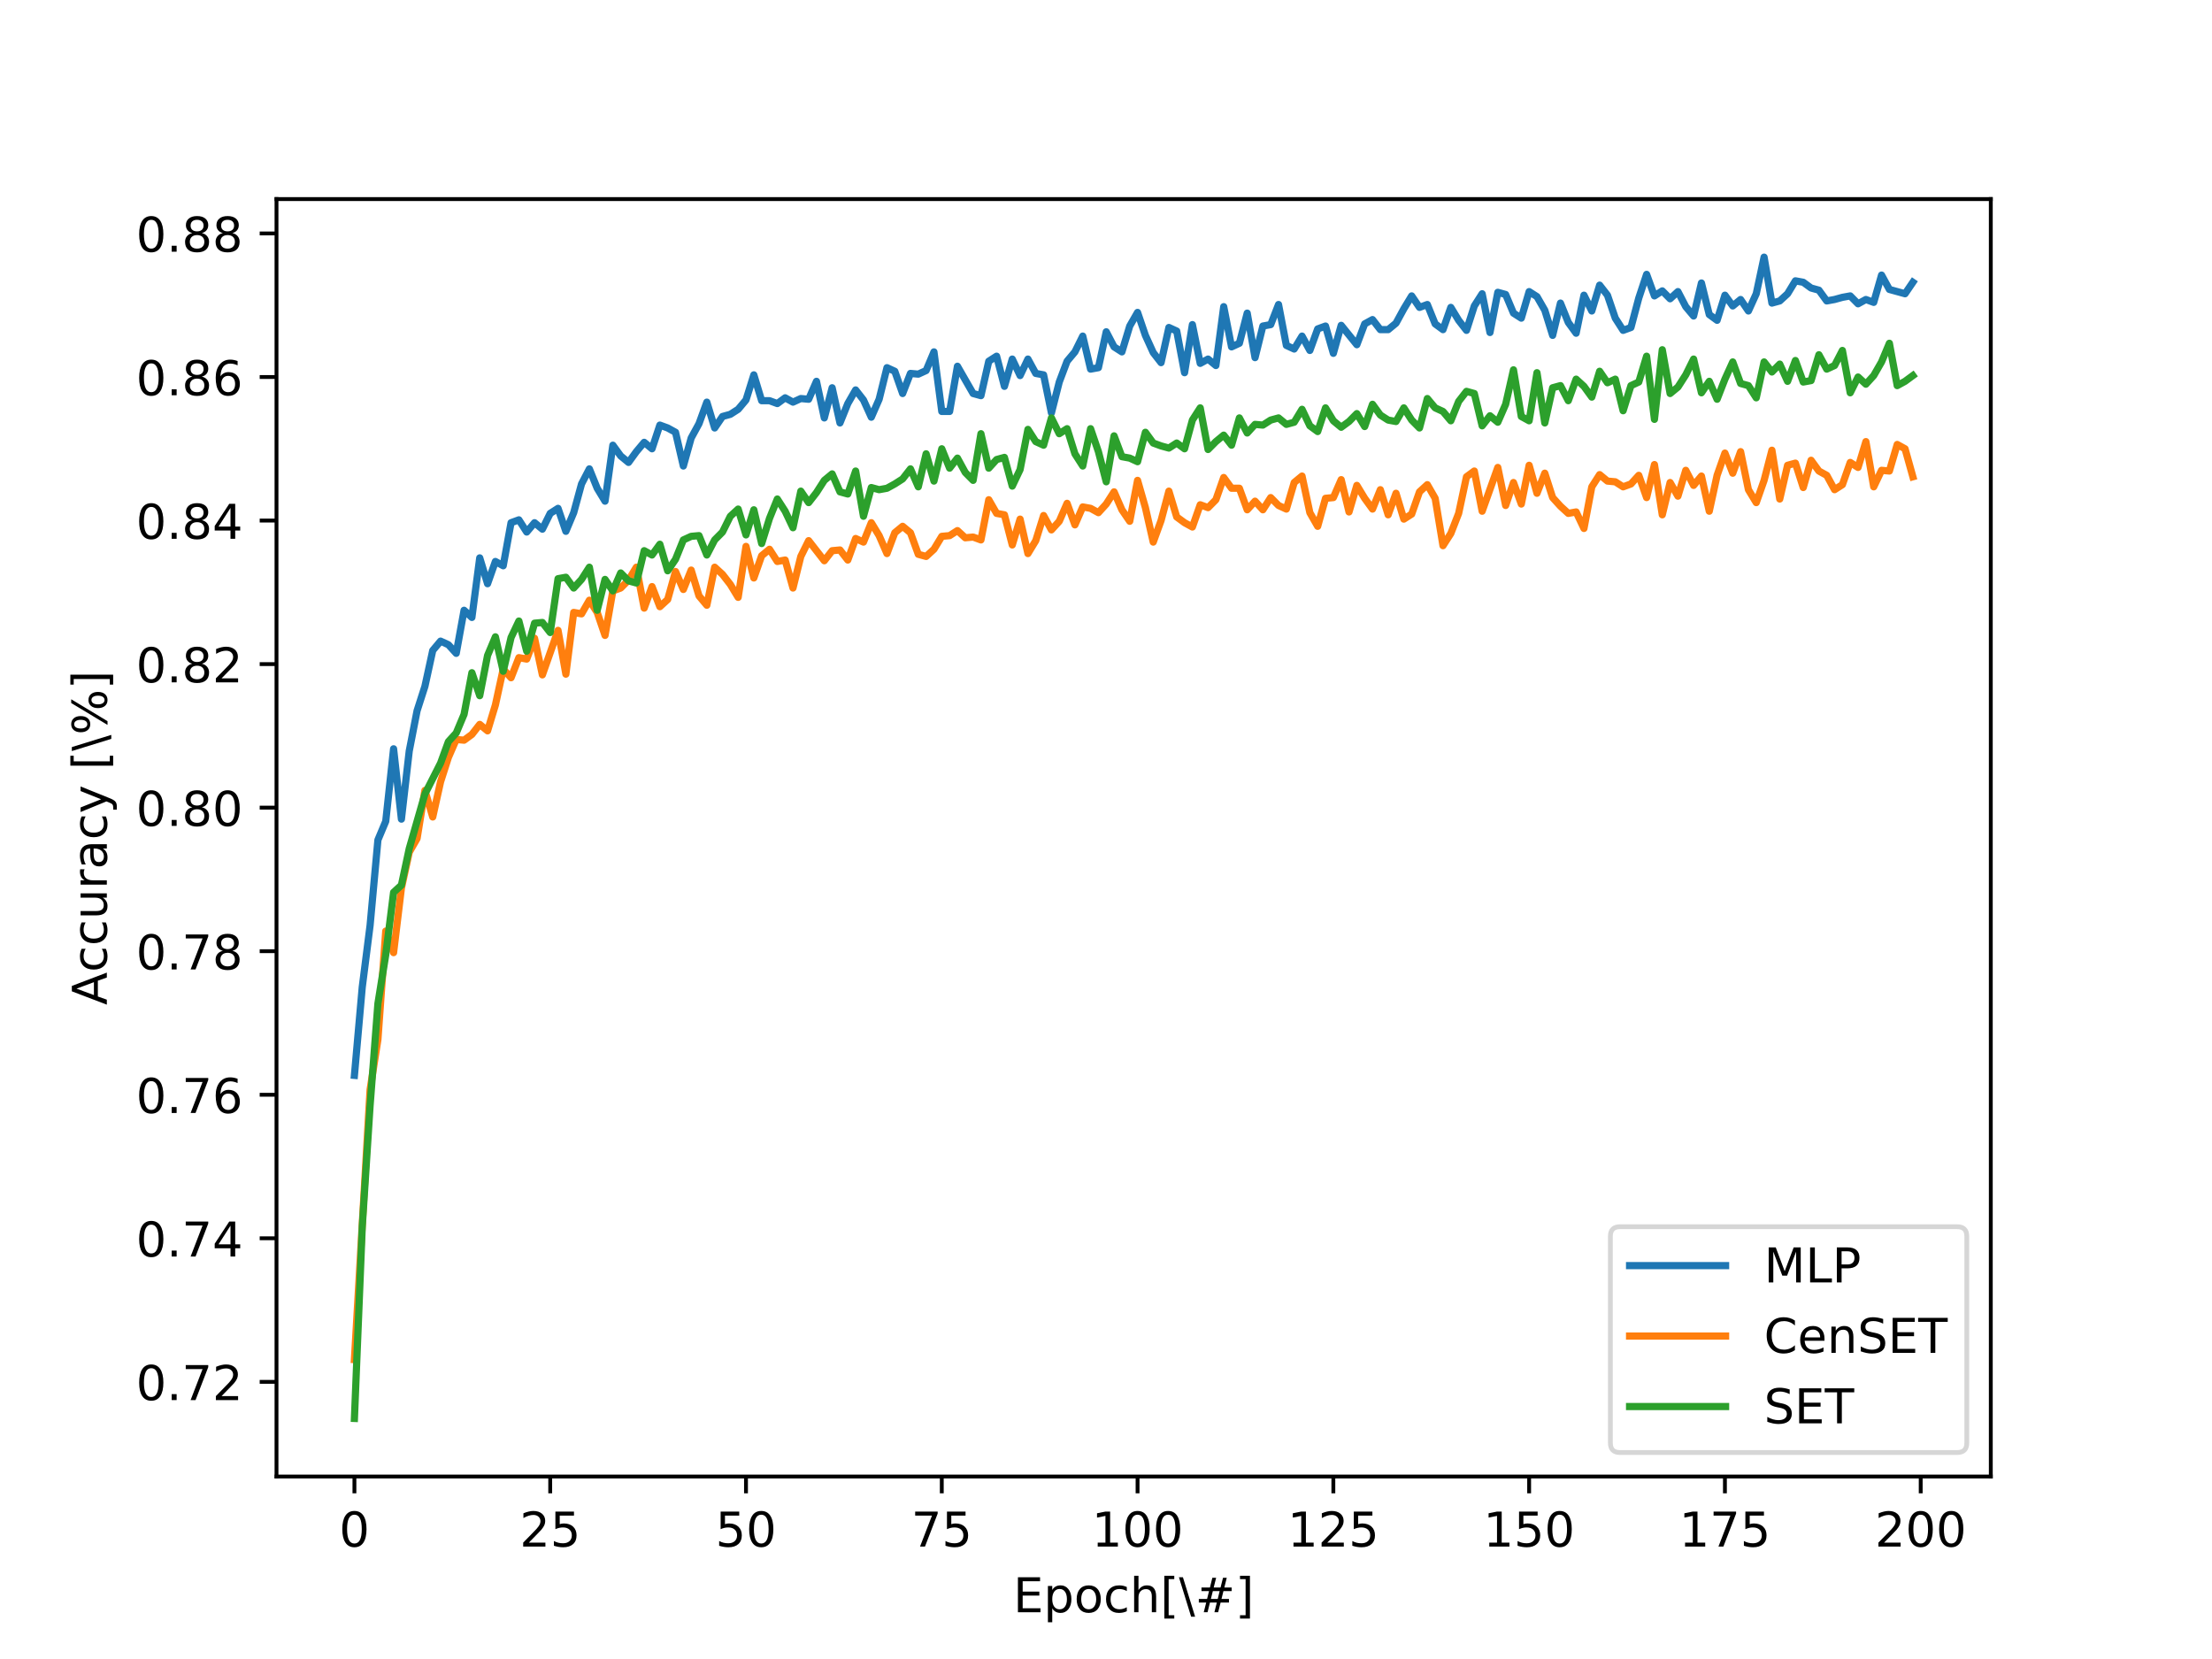 <?xml version="1.0" encoding="utf-8" standalone="no"?>
<!DOCTYPE svg PUBLIC "-//W3C//DTD SVG 1.1//EN"
  "http://www.w3.org/Graphics/SVG/1.1/DTD/svg11.dtd">
<!-- Created with matplotlib (https://matplotlib.org/) -->
<svg height="345.6pt" version="1.1" viewBox="0 0 460.8 345.6" width="460.8pt" xmlns="http://www.w3.org/2000/svg" xmlns:xlink="http://www.w3.org/1999/xlink">
 <defs>
  <style type="text/css">
*{stroke-linecap:butt;stroke-linejoin:round;}
  </style>
 </defs>
 <g id="figure_1">
  <g id="patch_1">
   <path d="M 0 345.6 
L 460.8 345.6 
L 460.8 0 
L 0 0 
z
" style="fill:#ffffff;"/>
  </g>
  <g id="axes_1">
   <g id="patch_2">
    <path d="M 57.6 307.584 
L 414.72 307.584 
L 414.72 41.472 
L 57.6 41.472 
z
" style="fill:#ffffff;"/>
   </g>
   <g id="matplotlib.axis_1">
    <g id="xtick_1">
     <g id="line2d_1">
      <defs>
       <path d="M 0 0 
L 0 3.5 
" id="m321ff3a1be" style="stroke:#000000;stroke-width:0.8;"/>
      </defs>
      <g>
       <use style="stroke:#000000;stroke-width:0.8;" x="73.833" xlink:href="#m321ff3a1be" y="307.584"/>
      </g>
     </g>
     <g id="text_1">
      <!-- 0 -->
      <defs>
       <path d="M 31.781 66.406 
Q 24.172 66.406 20.328 58.906 
Q 16.5 51.422 16.5 36.375 
Q 16.5 21.391 20.328 13.891 
Q 24.172 6.391 31.781 6.391 
Q 39.453 6.391 43.281 13.891 
Q 47.125 21.391 47.125 36.375 
Q 47.125 51.422 43.281 58.906 
Q 39.453 66.406 31.781 66.406 
z
M 31.781 74.219 
Q 44.047 74.219 50.516 64.516 
Q 56.984 54.828 56.984 36.375 
Q 56.984 17.969 50.516 8.266 
Q 44.047 -1.422 31.781 -1.422 
Q 19.531 -1.422 13.062 8.266 
Q 6.594 17.969 6.594 36.375 
Q 6.594 54.828 13.062 64.516 
Q 19.531 74.219 31.781 74.219 
z
" id="DejaVuSans-48"/>
      </defs>
      <g transform="translate(70.651 322.182)scale(0.1 -0.1)">
       <use xlink:href="#DejaVuSans-48"/>
      </g>
     </g>
    </g>
    <g id="xtick_2">
     <g id="line2d_2">
      <g>
       <use style="stroke:#000000;stroke-width:0.8;" x="114.618" xlink:href="#m321ff3a1be" y="307.584"/>
      </g>
     </g>
     <g id="text_2">
      <!-- 25 -->
      <defs>
       <path d="M 19.188 8.297 
L 53.609 8.297 
L 53.609 0 
L 7.328 0 
L 7.328 8.297 
Q 12.938 14.109 22.625 23.891 
Q 32.328 33.688 34.812 36.531 
Q 39.547 41.844 41.422 45.531 
Q 43.312 49.219 43.312 52.781 
Q 43.312 58.594 39.234 62.25 
Q 35.156 65.922 28.609 65.922 
Q 23.969 65.922 18.812 64.312 
Q 13.672 62.703 7.812 59.422 
L 7.812 69.391 
Q 13.766 71.781 18.938 73 
Q 24.125 74.219 28.422 74.219 
Q 39.75 74.219 46.484 68.547 
Q 53.219 62.891 53.219 53.422 
Q 53.219 48.922 51.531 44.891 
Q 49.859 40.875 45.406 35.406 
Q 44.188 33.984 37.641 27.219 
Q 31.109 20.453 19.188 8.297 
z
" id="DejaVuSans-50"/>
       <path d="M 10.797 72.906 
L 49.516 72.906 
L 49.516 64.594 
L 19.828 64.594 
L 19.828 46.734 
Q 21.969 47.469 24.109 47.828 
Q 26.266 48.188 28.422 48.188 
Q 40.625 48.188 47.75 41.5 
Q 54.891 34.812 54.891 23.391 
Q 54.891 11.625 47.562 5.094 
Q 40.234 -1.422 26.906 -1.422 
Q 22.312 -1.422 17.547 -0.641 
Q 12.797 0.141 7.719 1.703 
L 7.719 11.625 
Q 12.109 9.234 16.797 8.062 
Q 21.484 6.891 26.703 6.891 
Q 35.156 6.891 40.078 11.328 
Q 45.016 15.766 45.016 23.391 
Q 45.016 31 40.078 35.438 
Q 35.156 39.891 26.703 39.891 
Q 22.75 39.891 18.812 39.016 
Q 14.891 38.141 10.797 36.281 
z
" id="DejaVuSans-53"/>
      </defs>
      <g transform="translate(108.256 322.182)scale(0.1 -0.1)">
       <use xlink:href="#DejaVuSans-50"/>
       <use x="63.623" xlink:href="#DejaVuSans-53"/>
      </g>
     </g>
    </g>
    <g id="xtick_3">
     <g id="line2d_3">
      <g>
       <use style="stroke:#000000;stroke-width:0.8;" x="155.404" xlink:href="#m321ff3a1be" y="307.584"/>
      </g>
     </g>
     <g id="text_3">
      <!-- 50 -->
      <g transform="translate(149.042 322.182)scale(0.1 -0.1)">
       <use xlink:href="#DejaVuSans-53"/>
       <use x="63.623" xlink:href="#DejaVuSans-48"/>
      </g>
     </g>
    </g>
    <g id="xtick_4">
     <g id="line2d_4">
      <g>
       <use style="stroke:#000000;stroke-width:0.8;" x="196.19" xlink:href="#m321ff3a1be" y="307.584"/>
      </g>
     </g>
     <g id="text_4">
      <!-- 75 -->
      <defs>
       <path d="M 8.203 72.906 
L 55.078 72.906 
L 55.078 68.703 
L 28.609 0 
L 18.312 0 
L 43.219 64.594 
L 8.203 64.594 
z
" id="DejaVuSans-55"/>
      </defs>
      <g transform="translate(189.827 322.182)scale(0.1 -0.1)">
       <use xlink:href="#DejaVuSans-55"/>
       <use x="63.623" xlink:href="#DejaVuSans-53"/>
      </g>
     </g>
    </g>
    <g id="xtick_5">
     <g id="line2d_5">
      <g>
       <use style="stroke:#000000;stroke-width:0.8;" x="236.976" xlink:href="#m321ff3a1be" y="307.584"/>
      </g>
     </g>
     <g id="text_5">
      <!-- 100 -->
      <defs>
       <path d="M 12.406 8.297 
L 28.516 8.297 
L 28.516 63.922 
L 10.984 60.406 
L 10.984 69.391 
L 28.422 72.906 
L 38.281 72.906 
L 38.281 8.297 
L 54.391 8.297 
L 54.391 0 
L 12.406 0 
z
" id="DejaVuSans-49"/>
      </defs>
      <g transform="translate(227.432 322.182)scale(0.1 -0.1)">
       <use xlink:href="#DejaVuSans-49"/>
       <use x="63.623" xlink:href="#DejaVuSans-48"/>
       <use x="127.246" xlink:href="#DejaVuSans-48"/>
      </g>
     </g>
    </g>
    <g id="xtick_6">
     <g id="line2d_6">
      <g>
       <use style="stroke:#000000;stroke-width:0.8;" x="277.761" xlink:href="#m321ff3a1be" y="307.584"/>
      </g>
     </g>
     <g id="text_6">
      <!-- 125 -->
      <g transform="translate(268.218 322.182)scale(0.1 -0.1)">
       <use xlink:href="#DejaVuSans-49"/>
       <use x="63.623" xlink:href="#DejaVuSans-50"/>
       <use x="127.246" xlink:href="#DejaVuSans-53"/>
      </g>
     </g>
    </g>
    <g id="xtick_7">
     <g id="line2d_7">
      <g>
       <use style="stroke:#000000;stroke-width:0.8;" x="318.547" xlink:href="#m321ff3a1be" y="307.584"/>
      </g>
     </g>
     <g id="text_7">
      <!-- 150 -->
      <g transform="translate(309.003 322.182)scale(0.1 -0.1)">
       <use xlink:href="#DejaVuSans-49"/>
       <use x="63.623" xlink:href="#DejaVuSans-53"/>
       <use x="127.246" xlink:href="#DejaVuSans-48"/>
      </g>
     </g>
    </g>
    <g id="xtick_8">
     <g id="line2d_8">
      <g>
       <use style="stroke:#000000;stroke-width:0.8;" x="359.333" xlink:href="#m321ff3a1be" y="307.584"/>
      </g>
     </g>
     <g id="text_8">
      <!-- 175 -->
      <g transform="translate(349.789 322.182)scale(0.1 -0.1)">
       <use xlink:href="#DejaVuSans-49"/>
       <use x="63.623" xlink:href="#DejaVuSans-55"/>
       <use x="127.246" xlink:href="#DejaVuSans-53"/>
      </g>
     </g>
    </g>
    <g id="xtick_9">
     <g id="line2d_9">
      <g>
       <use style="stroke:#000000;stroke-width:0.8;" x="400.119" xlink:href="#m321ff3a1be" y="307.584"/>
      </g>
     </g>
     <g id="text_9">
      <!-- 200 -->
      <g transform="translate(390.575 322.182)scale(0.1 -0.1)">
       <use xlink:href="#DejaVuSans-50"/>
       <use x="63.623" xlink:href="#DejaVuSans-48"/>
       <use x="127.246" xlink:href="#DejaVuSans-48"/>
      </g>
     </g>
    </g>
    <g id="text_10">
     <!-- Epoch[\#] -->
     <defs>
      <path d="M 9.812 72.906 
L 55.906 72.906 
L 55.906 64.594 
L 19.672 64.594 
L 19.672 43.016 
L 54.391 43.016 
L 54.391 34.719 
L 19.672 34.719 
L 19.672 8.297 
L 56.781 8.297 
L 56.781 0 
L 9.812 0 
z
" id="DejaVuSans-69"/>
      <path d="M 18.109 8.203 
L 18.109 -20.797 
L 9.078 -20.797 
L 9.078 54.688 
L 18.109 54.688 
L 18.109 46.391 
Q 20.953 51.266 25.266 53.625 
Q 29.594 56 35.594 56 
Q 45.562 56 51.781 48.094 
Q 58.016 40.188 58.016 27.297 
Q 58.016 14.406 51.781 6.484 
Q 45.562 -1.422 35.594 -1.422 
Q 29.594 -1.422 25.266 0.953 
Q 20.953 3.328 18.109 8.203 
z
M 48.688 27.297 
Q 48.688 37.203 44.609 42.844 
Q 40.531 48.484 33.406 48.484 
Q 26.266 48.484 22.188 42.844 
Q 18.109 37.203 18.109 27.297 
Q 18.109 17.391 22.188 11.75 
Q 26.266 6.109 33.406 6.109 
Q 40.531 6.109 44.609 11.75 
Q 48.688 17.391 48.688 27.297 
z
" id="DejaVuSans-112"/>
      <path d="M 30.609 48.391 
Q 23.391 48.391 19.188 42.75 
Q 14.984 37.109 14.984 27.297 
Q 14.984 17.484 19.156 11.844 
Q 23.344 6.203 30.609 6.203 
Q 37.797 6.203 41.984 11.859 
Q 46.188 17.531 46.188 27.297 
Q 46.188 37.016 41.984 42.703 
Q 37.797 48.391 30.609 48.391 
z
M 30.609 56 
Q 42.328 56 49.016 48.375 
Q 55.719 40.766 55.719 27.297 
Q 55.719 13.875 49.016 6.219 
Q 42.328 -1.422 30.609 -1.422 
Q 18.844 -1.422 12.172 6.219 
Q 5.516 13.875 5.516 27.297 
Q 5.516 40.766 12.172 48.375 
Q 18.844 56 30.609 56 
z
" id="DejaVuSans-111"/>
      <path d="M 48.781 52.594 
L 48.781 44.188 
Q 44.969 46.297 41.141 47.344 
Q 37.312 48.391 33.406 48.391 
Q 24.656 48.391 19.812 42.844 
Q 14.984 37.312 14.984 27.297 
Q 14.984 17.281 19.812 11.734 
Q 24.656 6.203 33.406 6.203 
Q 37.312 6.203 41.141 7.25 
Q 44.969 8.297 48.781 10.406 
L 48.781 2.094 
Q 45.016 0.344 40.984 -0.531 
Q 36.969 -1.422 32.422 -1.422 
Q 20.062 -1.422 12.781 6.344 
Q 5.516 14.109 5.516 27.297 
Q 5.516 40.672 12.859 48.328 
Q 20.219 56 33.016 56 
Q 37.156 56 41.109 55.141 
Q 45.062 54.297 48.781 52.594 
z
" id="DejaVuSans-99"/>
      <path d="M 54.891 33.016 
L 54.891 0 
L 45.906 0 
L 45.906 32.719 
Q 45.906 40.484 42.875 44.328 
Q 39.844 48.188 33.797 48.188 
Q 26.516 48.188 22.312 43.547 
Q 18.109 38.922 18.109 30.906 
L 18.109 0 
L 9.078 0 
L 9.078 75.984 
L 18.109 75.984 
L 18.109 46.188 
Q 21.344 51.125 25.703 53.562 
Q 30.078 56 35.797 56 
Q 45.219 56 50.047 50.172 
Q 54.891 44.344 54.891 33.016 
z
" id="DejaVuSans-104"/>
      <path d="M 8.594 75.984 
L 29.297 75.984 
L 29.297 69 
L 17.578 69 
L 17.578 -6.203 
L 29.297 -6.203 
L 29.297 -13.188 
L 8.594 -13.188 
z
" id="DejaVuSans-91"/>
      <path d="M 8.297 72.906 
L 33.688 -9.281 
L 25.391 -9.281 
L 0 72.906 
z
" id="DejaVuSans-92"/>
      <path d="M 51.125 44 
L 36.922 44 
L 32.812 27.688 
L 47.125 27.688 
z
M 43.797 71.781 
L 38.719 51.516 
L 52.984 51.516 
L 58.109 71.781 
L 65.922 71.781 
L 60.891 51.516 
L 76.125 51.516 
L 76.125 44 
L 58.984 44 
L 54.984 27.688 
L 70.516 27.688 
L 70.516 20.219 
L 53.078 20.219 
L 48 0 
L 40.188 0 
L 45.219 20.219 
L 30.906 20.219 
L 25.875 0 
L 18.016 0 
L 23.094 20.219 
L 7.719 20.219 
L 7.719 27.688 
L 24.906 27.688 
L 29 44 
L 13.281 44 
L 13.281 51.516 
L 30.906 51.516 
L 35.891 71.781 
z
" id="DejaVuSans-35"/>
      <path d="M 30.422 75.984 
L 30.422 -13.188 
L 9.719 -13.188 
L 9.719 -6.203 
L 21.391 -6.203 
L 21.391 69 
L 9.719 69 
L 9.719 75.984 
z
" id="DejaVuSans-93"/>
     </defs>
     <g transform="translate(211.073 335.861)scale(0.1 -0.1)">
      <use xlink:href="#DejaVuSans-69"/>
      <use x="63.184" xlink:href="#DejaVuSans-112"/>
      <use x="126.66" xlink:href="#DejaVuSans-111"/>
      <use x="187.842" xlink:href="#DejaVuSans-99"/>
      <use x="242.822" xlink:href="#DejaVuSans-104"/>
      <use x="306.201" xlink:href="#DejaVuSans-91"/>
      <use x="345.215" xlink:href="#DejaVuSans-92"/>
      <use x="378.906" xlink:href="#DejaVuSans-35"/>
      <use x="462.695" xlink:href="#DejaVuSans-93"/>
     </g>
    </g>
   </g>
   <g id="matplotlib.axis_2">
    <g id="ytick_1">
     <g id="line2d_10">
      <defs>
       <path d="M 0 0 
L -3.5 0 
" id="m1fb8deb847" style="stroke:#000000;stroke-width:0.8;"/>
      </defs>
      <g>
       <use style="stroke:#000000;stroke-width:0.8;" x="57.6" xlink:href="#m1fb8deb847" y="287.863"/>
      </g>
     </g>
     <g id="text_11">
      <!-- 0.72 -->
      <defs>
       <path d="M 10.688 12.406 
L 21 12.406 
L 21 0 
L 10.688 0 
z
" id="DejaVuSans-46"/>
      </defs>
      <g transform="translate(28.334 291.662)scale(0.1 -0.1)">
       <use xlink:href="#DejaVuSans-48"/>
       <use x="63.623" xlink:href="#DejaVuSans-46"/>
       <use x="95.41" xlink:href="#DejaVuSans-55"/>
       <use x="159.033" xlink:href="#DejaVuSans-50"/>
      </g>
     </g>
    </g>
    <g id="ytick_2">
     <g id="line2d_11">
      <g>
       <use style="stroke:#000000;stroke-width:0.8;" x="57.6" xlink:href="#m1fb8deb847" y="257.959"/>
      </g>
     </g>
     <g id="text_12">
      <!-- 0.74 -->
      <defs>
       <path d="M 37.797 64.312 
L 12.891 25.391 
L 37.797 25.391 
z
M 35.203 72.906 
L 47.609 72.906 
L 47.609 25.391 
L 58.016 25.391 
L 58.016 17.188 
L 47.609 17.188 
L 47.609 0 
L 37.797 0 
L 37.797 17.188 
L 4.891 17.188 
L 4.891 26.703 
z
" id="DejaVuSans-52"/>
      </defs>
      <g transform="translate(28.334 261.758)scale(0.1 -0.1)">
       <use xlink:href="#DejaVuSans-48"/>
       <use x="63.623" xlink:href="#DejaVuSans-46"/>
       <use x="95.41" xlink:href="#DejaVuSans-55"/>
       <use x="159.033" xlink:href="#DejaVuSans-52"/>
      </g>
     </g>
    </g>
    <g id="ytick_3">
     <g id="line2d_12">
      <g>
       <use style="stroke:#000000;stroke-width:0.8;" x="57.6" xlink:href="#m1fb8deb847" y="228.055"/>
      </g>
     </g>
     <g id="text_13">
      <!-- 0.76 -->
      <defs>
       <path d="M 33.016 40.375 
Q 26.375 40.375 22.484 35.828 
Q 18.609 31.297 18.609 23.391 
Q 18.609 15.531 22.484 10.953 
Q 26.375 6.391 33.016 6.391 
Q 39.656 6.391 43.531 10.953 
Q 47.406 15.531 47.406 23.391 
Q 47.406 31.297 43.531 35.828 
Q 39.656 40.375 33.016 40.375 
z
M 52.594 71.297 
L 52.594 62.312 
Q 48.875 64.062 45.094 64.984 
Q 41.312 65.922 37.594 65.922 
Q 27.828 65.922 22.672 59.328 
Q 17.531 52.734 16.797 39.406 
Q 19.672 43.656 24.016 45.922 
Q 28.375 48.188 33.594 48.188 
Q 44.578 48.188 50.953 41.516 
Q 57.328 34.859 57.328 23.391 
Q 57.328 12.156 50.688 5.359 
Q 44.047 -1.422 33.016 -1.422 
Q 20.359 -1.422 13.672 8.266 
Q 6.984 17.969 6.984 36.375 
Q 6.984 53.656 15.188 63.938 
Q 23.391 74.219 37.203 74.219 
Q 40.922 74.219 44.703 73.484 
Q 48.484 72.75 52.594 71.297 
z
" id="DejaVuSans-54"/>
      </defs>
      <g transform="translate(28.334 231.855)scale(0.1 -0.1)">
       <use xlink:href="#DejaVuSans-48"/>
       <use x="63.623" xlink:href="#DejaVuSans-46"/>
       <use x="95.41" xlink:href="#DejaVuSans-55"/>
       <use x="159.033" xlink:href="#DejaVuSans-54"/>
      </g>
     </g>
    </g>
    <g id="ytick_4">
     <g id="line2d_13">
      <g>
       <use style="stroke:#000000;stroke-width:0.8;" x="57.6" xlink:href="#m1fb8deb847" y="198.152"/>
      </g>
     </g>
     <g id="text_14">
      <!-- 0.78 -->
      <defs>
       <path d="M 31.781 34.625 
Q 24.75 34.625 20.719 30.859 
Q 16.703 27.094 16.703 20.516 
Q 16.703 13.922 20.719 10.156 
Q 24.75 6.391 31.781 6.391 
Q 38.812 6.391 42.859 10.172 
Q 46.922 13.969 46.922 20.516 
Q 46.922 27.094 42.891 30.859 
Q 38.875 34.625 31.781 34.625 
z
M 21.922 38.812 
Q 15.578 40.375 12.031 44.719 
Q 8.5 49.078 8.5 55.328 
Q 8.5 64.062 14.719 69.141 
Q 20.953 74.219 31.781 74.219 
Q 42.672 74.219 48.875 69.141 
Q 55.078 64.062 55.078 55.328 
Q 55.078 49.078 51.531 44.719 
Q 48 40.375 41.703 38.812 
Q 48.828 37.156 52.797 32.312 
Q 56.781 27.484 56.781 20.516 
Q 56.781 9.906 50.312 4.234 
Q 43.844 -1.422 31.781 -1.422 
Q 19.734 -1.422 13.25 4.234 
Q 6.781 9.906 6.781 20.516 
Q 6.781 27.484 10.781 32.312 
Q 14.797 37.156 21.922 38.812 
z
M 18.312 54.391 
Q 18.312 48.734 21.844 45.562 
Q 25.391 42.391 31.781 42.391 
Q 38.141 42.391 41.719 45.562 
Q 45.312 48.734 45.312 54.391 
Q 45.312 60.062 41.719 63.234 
Q 38.141 66.406 31.781 66.406 
Q 25.391 66.406 21.844 63.234 
Q 18.312 60.062 18.312 54.391 
z
" id="DejaVuSans-56"/>
      </defs>
      <g transform="translate(28.334 201.951)scale(0.1 -0.1)">
       <use xlink:href="#DejaVuSans-48"/>
       <use x="63.623" xlink:href="#DejaVuSans-46"/>
       <use x="95.41" xlink:href="#DejaVuSans-55"/>
       <use x="159.033" xlink:href="#DejaVuSans-56"/>
      </g>
     </g>
    </g>
    <g id="ytick_5">
     <g id="line2d_14">
      <g>
       <use style="stroke:#000000;stroke-width:0.8;" x="57.6" xlink:href="#m1fb8deb847" y="168.248"/>
      </g>
     </g>
     <g id="text_15">
      <!-- 0.80 -->
      <g transform="translate(28.334 172.047)scale(0.1 -0.1)">
       <use xlink:href="#DejaVuSans-48"/>
       <use x="63.623" xlink:href="#DejaVuSans-46"/>
       <use x="95.41" xlink:href="#DejaVuSans-56"/>
       <use x="159.033" xlink:href="#DejaVuSans-48"/>
      </g>
     </g>
    </g>
    <g id="ytick_6">
     <g id="line2d_15">
      <g>
       <use style="stroke:#000000;stroke-width:0.8;" x="57.6" xlink:href="#m1fb8deb847" y="138.345"/>
      </g>
     </g>
     <g id="text_16">
      <!-- 0.82 -->
      <g transform="translate(28.334 142.144)scale(0.1 -0.1)">
       <use xlink:href="#DejaVuSans-48"/>
       <use x="63.623" xlink:href="#DejaVuSans-46"/>
       <use x="95.41" xlink:href="#DejaVuSans-56"/>
       <use x="159.033" xlink:href="#DejaVuSans-50"/>
      </g>
     </g>
    </g>
    <g id="ytick_7">
     <g id="line2d_16">
      <g>
       <use style="stroke:#000000;stroke-width:0.8;" x="57.6" xlink:href="#m1fb8deb847" y="108.441"/>
      </g>
     </g>
     <g id="text_17">
      <!-- 0.84 -->
      <g transform="translate(28.334 112.24)scale(0.1 -0.1)">
       <use xlink:href="#DejaVuSans-48"/>
       <use x="63.623" xlink:href="#DejaVuSans-46"/>
       <use x="95.41" xlink:href="#DejaVuSans-56"/>
       <use x="159.033" xlink:href="#DejaVuSans-52"/>
      </g>
     </g>
    </g>
    <g id="ytick_8">
     <g id="line2d_17">
      <g>
       <use style="stroke:#000000;stroke-width:0.8;" x="57.6" xlink:href="#m1fb8deb847" y="78.537"/>
      </g>
     </g>
     <g id="text_18">
      <!-- 0.86 -->
      <g transform="translate(28.334 82.337)scale(0.1 -0.1)">
       <use xlink:href="#DejaVuSans-48"/>
       <use x="63.623" xlink:href="#DejaVuSans-46"/>
       <use x="95.41" xlink:href="#DejaVuSans-56"/>
       <use x="159.033" xlink:href="#DejaVuSans-54"/>
      </g>
     </g>
    </g>
    <g id="ytick_9">
     <g id="line2d_18">
      <g>
       <use style="stroke:#000000;stroke-width:0.8;" x="57.6" xlink:href="#m1fb8deb847" y="48.634"/>
      </g>
     </g>
     <g id="text_19">
      <!-- 0.88 -->
      <g transform="translate(28.334 52.433)scale(0.1 -0.1)">
       <use xlink:href="#DejaVuSans-48"/>
       <use x="63.623" xlink:href="#DejaVuSans-46"/>
       <use x="95.41" xlink:href="#DejaVuSans-56"/>
       <use x="159.033" xlink:href="#DejaVuSans-56"/>
      </g>
     </g>
    </g>
    <g id="text_20">
     <!-- Accuracy [\%] -->
     <defs>
      <path d="M 34.188 63.188 
L 20.797 26.906 
L 47.609 26.906 
z
M 28.609 72.906 
L 39.797 72.906 
L 67.578 0 
L 57.328 0 
L 50.688 18.703 
L 17.828 18.703 
L 11.188 0 
L 0.781 0 
z
" id="DejaVuSans-65"/>
      <path d="M 8.5 21.578 
L 8.5 54.688 
L 17.484 54.688 
L 17.484 21.922 
Q 17.484 14.156 20.5 10.266 
Q 23.531 6.391 29.594 6.391 
Q 36.859 6.391 41.078 11.031 
Q 45.312 15.672 45.312 23.688 
L 45.312 54.688 
L 54.297 54.688 
L 54.297 0 
L 45.312 0 
L 45.312 8.406 
Q 42.047 3.422 37.719 1 
Q 33.406 -1.422 27.688 -1.422 
Q 18.266 -1.422 13.375 4.438 
Q 8.5 10.297 8.5 21.578 
z
M 31.109 56 
z
" id="DejaVuSans-117"/>
      <path d="M 41.109 46.297 
Q 39.594 47.172 37.812 47.578 
Q 36.031 48 33.891 48 
Q 26.266 48 22.188 43.047 
Q 18.109 38.094 18.109 28.812 
L 18.109 0 
L 9.078 0 
L 9.078 54.688 
L 18.109 54.688 
L 18.109 46.188 
Q 20.953 51.172 25.484 53.578 
Q 30.031 56 36.531 56 
Q 37.453 56 38.578 55.875 
Q 39.703 55.766 41.062 55.516 
z
" id="DejaVuSans-114"/>
      <path d="M 34.281 27.484 
Q 23.391 27.484 19.188 25 
Q 14.984 22.516 14.984 16.5 
Q 14.984 11.719 18.141 8.906 
Q 21.297 6.109 26.703 6.109 
Q 34.188 6.109 38.703 11.406 
Q 43.219 16.703 43.219 25.484 
L 43.219 27.484 
z
M 52.203 31.203 
L 52.203 0 
L 43.219 0 
L 43.219 8.297 
Q 40.141 3.328 35.547 0.953 
Q 30.953 -1.422 24.312 -1.422 
Q 15.922 -1.422 10.953 3.297 
Q 6 8.016 6 15.922 
Q 6 25.141 12.172 29.828 
Q 18.359 34.516 30.609 34.516 
L 43.219 34.516 
L 43.219 35.406 
Q 43.219 41.609 39.141 45 
Q 35.062 48.391 27.688 48.391 
Q 23 48.391 18.547 47.266 
Q 14.109 46.141 10.016 43.891 
L 10.016 52.203 
Q 14.938 54.109 19.578 55.047 
Q 24.219 56 28.609 56 
Q 40.484 56 46.344 49.844 
Q 52.203 43.703 52.203 31.203 
z
" id="DejaVuSans-97"/>
      <path d="M 32.172 -5.078 
Q 28.375 -14.844 24.75 -17.812 
Q 21.141 -20.797 15.094 -20.797 
L 7.906 -20.797 
L 7.906 -13.281 
L 13.188 -13.281 
Q 16.891 -13.281 18.938 -11.516 
Q 21 -9.766 23.484 -3.219 
L 25.094 0.875 
L 2.984 54.688 
L 12.5 54.688 
L 29.594 11.922 
L 46.688 54.688 
L 56.203 54.688 
z
" id="DejaVuSans-121"/>
      <path id="DejaVuSans-32"/>
      <path d="M 72.703 32.078 
Q 68.453 32.078 66.031 28.469 
Q 63.625 24.859 63.625 18.406 
Q 63.625 12.062 66.031 8.422 
Q 68.453 4.781 72.703 4.781 
Q 76.859 4.781 79.266 8.422 
Q 81.688 12.062 81.688 18.406 
Q 81.688 24.812 79.266 28.438 
Q 76.859 32.078 72.703 32.078 
z
M 72.703 38.281 
Q 80.422 38.281 84.953 32.906 
Q 89.5 27.547 89.5 18.406 
Q 89.5 9.281 84.938 3.922 
Q 80.375 -1.422 72.703 -1.422 
Q 64.891 -1.422 60.344 3.922 
Q 55.812 9.281 55.812 18.406 
Q 55.812 27.594 60.375 32.938 
Q 64.938 38.281 72.703 38.281 
z
M 22.312 68.016 
Q 18.109 68.016 15.688 64.375 
Q 13.281 60.75 13.281 54.391 
Q 13.281 47.953 15.672 44.328 
Q 18.062 40.719 22.312 40.719 
Q 26.562 40.719 28.969 44.328 
Q 31.391 47.953 31.391 54.391 
Q 31.391 60.688 28.953 64.344 
Q 26.516 68.016 22.312 68.016 
z
M 66.406 74.219 
L 74.219 74.219 
L 28.609 -1.422 
L 20.797 -1.422 
z
M 22.312 74.219 
Q 30.031 74.219 34.609 68.875 
Q 39.203 63.531 39.203 54.391 
Q 39.203 45.172 34.641 39.844 
Q 30.078 34.516 22.312 34.516 
Q 14.547 34.516 10.031 39.859 
Q 5.516 45.219 5.516 54.391 
Q 5.516 63.484 10.047 68.844 
Q 14.594 74.219 22.312 74.219 
z
" id="DejaVuSans-37"/>
     </defs>
     <g transform="translate(22.255 209.369)rotate(-90)scale(0.1 -0.1)">
      <use xlink:href="#DejaVuSans-65"/>
      <use x="68.393" xlink:href="#DejaVuSans-99"/>
      <use x="123.373" xlink:href="#DejaVuSans-99"/>
      <use x="178.354" xlink:href="#DejaVuSans-117"/>
      <use x="241.732" xlink:href="#DejaVuSans-114"/>
      <use x="282.846" xlink:href="#DejaVuSans-97"/>
      <use x="344.125" xlink:href="#DejaVuSans-99"/>
      <use x="399.105" xlink:href="#DejaVuSans-121"/>
      <use x="458.285" xlink:href="#DejaVuSans-32"/>
      <use x="490.072" xlink:href="#DejaVuSans-91"/>
      <use x="529.086" xlink:href="#DejaVuSans-92"/>
      <use x="562.777" xlink:href="#DejaVuSans-37"/>
      <use x="657.797" xlink:href="#DejaVuSans-93"/>
     </g>
    </g>
   </g>
   <g id="line2d_19">
    <path clip-path="url(#p5525d66c0d)" d="M 73.833 224.018 
L 75.464 205.628 
L 77.096 192.769 
L 78.727 174.977 
L 80.358 171.089 
L 81.99 155.988 
L 83.621 170.641 
L 85.253 156.436 
L 86.884 148.063 
L 88.516 142.98 
L 90.147 135.504 
L 91.778 133.56 
L 93.41 134.308 
L 95.041 136.102 
L 96.673 127.131 
L 98.304 128.626 
L 99.936 116.216 
L 101.567 121.599 
L 103.198 116.964 
L 104.83 117.861 
L 106.461 108.89 
L 108.093 108.292 
L 109.724 110.833 
L 111.356 108.89 
L 112.987 110.235 
L 114.618 106.946 
L 116.25 105.899 
L 117.881 110.684 
L 119.513 106.796 
L 121.144 100.816 
L 122.776 97.676 
L 124.407 101.713 
L 126.038 104.404 
L 127.67 92.742 
L 129.301 94.984 
L 130.933 96.33 
L 132.564 94.087 
L 134.196 92.144 
L 135.827 93.489 
L 137.458 88.555 
L 139.09 89.153 
L 140.721 90.05 
L 142.353 97.078 
L 143.984 91.247 
L 145.616 88.256 
L 147.247 83.771 
L 148.879 89.153 
L 150.51 86.761 
L 152.141 86.312 
L 153.773 85.266 
L 155.404 83.322 
L 157.036 78.089 
L 158.667 83.472 
L 160.299 83.472 
L 161.93 84.07 
L 163.561 82.873 
L 165.193 83.771 
L 166.824 83.023 
L 168.456 83.173 
L 170.087 79.435 
L 171.719 87.06 
L 173.35 80.78 
L 174.981 88.107 
L 176.613 84.07 
L 178.244 81.229 
L 179.876 83.322 
L 181.507 86.911 
L 183.139 83.173 
L 184.77 76.594 
L 186.401 77.341 
L 188.033 81.976 
L 189.664 77.79 
L 191.296 77.939 
L 192.927 77.192 
L 194.559 73.304 
L 196.19 85.714 
L 197.821 85.714 
L 199.453 76.295 
L 202.716 81.976 
L 204.347 82.425 
L 205.979 75.248 
L 207.61 74.201 
L 209.241 80.481 
L 210.873 74.8 
L 212.504 78.238 
L 214.136 74.8 
L 215.767 77.79 
L 217.399 78.089 
L 219.03 86.013 
L 220.661 79.584 
L 222.293 75.248 
L 223.924 73.304 
L 225.556 70.015 
L 227.187 76.893 
L 228.819 76.594 
L 230.45 69.118 
L 232.081 72.258 
L 233.713 73.304 
L 235.344 67.922 
L 236.976 65.081 
L 238.607 69.865 
L 240.239 73.454 
L 241.87 75.547 
L 243.501 68.221 
L 245.133 68.968 
L 246.764 77.64 
L 248.396 67.623 
L 250.027 75.697 
L 251.659 74.8 
L 253.29 76.145 
L 254.921 63.885 
L 256.553 72.258 
L 258.184 71.51 
L 259.816 65.23 
L 261.447 74.501 
L 263.079 67.922 
L 264.71 67.623 
L 266.341 63.436 
L 267.973 71.959 
L 269.604 72.706 
L 271.236 70.015 
L 272.867 73.005 
L 274.499 68.52 
L 276.13 67.922 
L 277.761 73.603 
L 279.393 67.772 
L 282.656 71.809 
L 284.287 67.473 
L 285.919 66.576 
L 287.55 68.669 
L 289.181 68.669 
L 290.813 67.324 
L 292.444 64.333 
L 294.076 61.642 
L 295.707 64.034 
L 297.339 63.436 
L 298.97 67.473 
L 300.601 68.669 
L 302.233 64.034 
L 303.864 66.726 
L 305.496 68.819 
L 307.127 63.735 
L 308.759 61.193 
L 310.39 69.267 
L 312.021 60.894 
L 313.653 61.343 
L 315.284 65.23 
L 316.916 66.277 
L 318.547 60.745 
L 320.179 61.791 
L 321.81 64.632 
L 323.441 69.865 
L 325.073 63.137 
L 326.704 67.174 
L 328.336 69.417 
L 329.967 61.492 
L 331.599 64.782 
L 333.23 59.399 
L 334.862 61.492 
L 336.493 66.277 
L 338.124 68.819 
L 339.756 68.221 
L 341.387 62.091 
L 343.019 57.156 
L 344.65 61.642 
L 346.282 60.595 
L 347.913 62.24 
L 349.544 60.745 
L 351.176 63.885 
L 352.807 65.828 
L 354.439 58.951 
L 356.07 65.529 
L 357.702 66.726 
L 359.333 61.492 
L 360.964 63.735 
L 362.596 62.39 
L 364.227 64.782 
L 365.859 61.193 
L 367.49 53.568 
L 369.122 63.137 
L 370.753 62.689 
L 372.384 61.193 
L 374.016 58.502 
L 375.647 58.801 
L 377.279 59.997 
L 378.91 60.446 
L 380.542 62.689 
L 382.173 62.39 
L 383.804 61.941 
L 385.436 61.642 
L 387.067 63.287 
L 388.699 62.39 
L 390.33 62.988 
L 391.962 57.306 
L 393.593 60.296 
L 396.856 61.193 
L 398.487 58.801 
L 398.487 58.801 
" style="fill:none;stroke:#1f77b4;stroke-linecap:square;stroke-width:1.5;"/>
   </g>
   <g id="line2d_20">
    <path clip-path="url(#p5525d66c0d)" d="M 73.833 283.228 
L 77.096 227.009 
L 78.727 216.543 
L 80.358 193.965 
L 81.99 198.451 
L 83.621 184.994 
L 85.253 177.518 
L 86.884 174.677 
L 88.516 164.66 
L 90.147 170.192 
L 91.778 162.866 
L 93.41 157.782 
L 95.041 154.044 
L 96.673 154.194 
L 98.304 152.997 
L 99.936 150.904 
L 101.567 152.25 
L 103.198 146.867 
L 104.83 139.391 
L 106.461 141.186 
L 108.093 136.999 
L 109.724 137.298 
L 111.356 132.962 
L 112.987 140.587 
L 116.25 131.317 
L 117.881 140.438 
L 119.513 127.579 
L 121.144 127.878 
L 122.776 125.038 
L 124.407 127.579 
L 126.038 132.364 
L 127.67 123.094 
L 129.301 122.496 
L 130.933 120.851 
L 132.564 118.16 
L 134.196 126.682 
L 135.827 122.197 
L 137.458 126.383 
L 139.09 124.888 
L 140.721 119.057 
L 142.353 122.795 
L 143.984 118.758 
L 145.616 124.14 
L 147.247 126.084 
L 148.879 118.16 
L 150.51 119.655 
L 152.141 121.748 
L 153.773 124.44 
L 155.404 113.824 
L 157.036 120.402 
L 158.667 115.767 
L 160.299 114.422 
L 161.93 116.964 
L 163.561 116.665 
L 165.193 122.496 
L 166.824 115.917 
L 168.456 112.628 
L 171.719 116.814 
L 173.35 114.721 
L 174.981 114.571 
L 176.613 116.665 
L 178.244 112.179 
L 179.876 112.927 
L 181.507 108.89 
L 183.139 111.581 
L 184.77 115.319 
L 186.401 110.983 
L 188.033 109.637 
L 189.664 110.983 
L 191.296 115.468 
L 192.927 115.917 
L 194.559 114.422 
L 196.19 111.73 
L 197.821 111.581 
L 199.453 110.534 
L 201.084 112.03 
L 202.716 111.88 
L 204.347 112.478 
L 205.979 104.105 
L 207.61 106.946 
L 209.241 107.245 
L 210.873 113.525 
L 212.504 108.142 
L 214.136 115.319 
L 215.767 112.628 
L 217.399 107.394 
L 219.03 110.385 
L 220.661 108.591 
L 222.293 104.853 
L 223.924 109.338 
L 225.556 105.6 
L 227.187 105.899 
L 228.819 106.796 
L 230.45 105.002 
L 232.081 102.46 
L 233.713 106.198 
L 235.344 108.591 
L 236.976 100.068 
L 238.607 105.75 
L 240.239 112.927 
L 241.87 108.441 
L 243.501 102.311 
L 245.133 107.693 
L 246.764 108.89 
L 248.396 109.787 
L 250.027 105.152 
L 251.659 105.75 
L 253.29 104.105 
L 254.921 99.47 
L 256.553 101.713 
L 258.184 101.713 
L 259.816 106.198 
L 261.447 104.404 
L 263.079 106.198 
L 264.71 103.656 
L 266.341 105.301 
L 267.973 106.049 
L 269.604 100.517 
L 271.236 99.171 
L 272.867 106.796 
L 274.499 109.637 
L 276.13 103.806 
L 277.761 103.656 
L 279.393 99.919 
L 281.024 106.647 
L 282.656 101.115 
L 284.287 103.806 
L 285.919 106.049 
L 287.55 102.012 
L 289.181 107.245 
L 290.813 102.759 
L 292.444 108.142 
L 294.076 107.095 
L 295.707 102.46 
L 297.339 100.965 
L 298.97 103.806 
L 300.601 113.674 
L 302.233 111.132 
L 303.864 106.946 
L 305.496 99.321 
L 307.127 98.124 
L 308.759 106.497 
L 312.021 97.377 
L 313.653 105.301 
L 315.284 100.517 
L 316.916 105.002 
L 318.547 96.928 
L 320.179 102.759 
L 321.81 98.573 
L 323.441 103.656 
L 325.073 105.451 
L 326.704 106.946 
L 328.336 106.647 
L 329.967 110.086 
L 331.599 101.414 
L 333.23 98.872 
L 334.862 100.218 
L 336.493 100.367 
L 338.124 101.414 
L 339.756 100.816 
L 341.387 99.021 
L 343.019 103.656 
L 344.65 96.779 
L 346.282 107.245 
L 347.913 100.517 
L 349.544 103.357 
L 351.176 97.975 
L 352.807 101.115 
L 354.439 99.171 
L 356.07 106.497 
L 357.702 99.021 
L 359.333 94.386 
L 360.964 98.573 
L 362.596 94.087 
L 364.227 102.012 
L 365.859 104.703 
L 367.49 100.068 
L 369.122 93.788 
L 370.753 103.956 
L 372.384 96.928 
L 374.016 96.48 
L 375.647 101.563 
L 377.279 95.882 
L 378.91 98.124 
L 380.542 99.021 
L 382.173 102.012 
L 383.804 100.965 
L 385.436 96.33 
L 387.067 97.377 
L 388.699 91.994 
L 390.33 101.414 
L 391.962 97.975 
L 393.593 98.124 
L 395.224 92.592 
L 396.856 93.489 
L 398.487 99.321 
L 398.487 99.321 
" style="fill:none;stroke:#ff7f0e;stroke-linecap:square;stroke-width:1.5;"/>
   </g>
   <g id="line2d_21">
    <path clip-path="url(#p5525d66c0d)" d="M 73.833 295.488 
L 75.464 255.567 
L 77.096 230.298 
L 78.727 209.067 
L 80.358 198.899 
L 81.99 185.891 
L 83.621 184.396 
L 85.253 176.771 
L 88.516 165.407 
L 91.778 158.978 
L 93.41 154.493 
L 95.041 152.698 
L 96.673 148.811 
L 98.304 140.139 
L 99.936 144.923 
L 101.567 136.55 
L 103.198 132.663 
L 104.83 139.84 
L 106.461 132.812 
L 108.093 129.374 
L 109.724 135.653 
L 111.356 129.822 
L 112.987 129.673 
L 114.618 131.766 
L 116.25 120.552 
L 117.881 120.253 
L 119.513 122.496 
L 121.144 120.702 
L 122.776 118.16 
L 124.407 127.131 
L 126.038 120.702 
L 127.67 123.094 
L 129.301 119.356 
L 130.933 121.001 
L 132.564 121.449 
L 134.196 114.721 
L 135.827 115.618 
L 137.458 113.375 
L 139.09 118.907 
L 140.721 116.515 
L 142.353 112.478 
L 143.984 111.73 
L 145.616 111.581 
L 147.247 115.618 
L 148.879 112.478 
L 150.51 110.833 
L 152.141 107.544 
L 153.773 106.049 
L 155.404 111.431 
L 157.036 106.198 
L 158.667 113.226 
L 160.299 107.992 
L 161.93 103.956 
L 163.561 106.497 
L 165.193 109.936 
L 166.824 102.311 
L 168.456 104.703 
L 170.087 102.61 
L 171.719 100.068 
L 173.35 98.722 
L 174.981 102.46 
L 176.613 102.909 
L 178.244 98.124 
L 179.876 107.544 
L 181.507 101.563 
L 183.139 102.012 
L 184.77 101.713 
L 186.401 100.816 
L 188.033 99.769 
L 189.664 97.676 
L 191.296 101.414 
L 192.927 94.536 
L 194.559 100.218 
L 196.19 93.489 
L 197.821 97.526 
L 199.453 95.433 
L 201.084 98.423 
L 202.716 100.068 
L 204.347 90.349 
L 205.979 97.526 
L 207.61 95.732 
L 209.241 95.283 
L 210.873 101.264 
L 212.504 97.825 
L 214.136 89.452 
L 215.767 91.994 
L 217.399 92.742 
L 219.03 87.06 
L 220.661 90.349 
L 222.293 89.303 
L 223.924 94.536 
L 225.556 97.078 
L 227.187 89.303 
L 228.819 94.087 
L 230.45 100.367 
L 232.081 90.798 
L 233.713 95.134 
L 235.344 95.433 
L 236.976 96.181 
L 238.607 90.05 
L 240.239 92.293 
L 241.87 92.891 
L 243.501 93.34 
L 245.133 92.293 
L 246.764 93.489 
L 248.396 87.509 
L 250.027 84.967 
L 251.659 93.639 
L 253.29 91.994 
L 254.921 90.648 
L 256.553 92.742 
L 258.184 87.06 
L 259.816 90.2 
L 261.447 88.406 
L 263.079 88.555 
L 264.71 87.509 
L 266.341 87.06 
L 267.973 88.406 
L 269.604 87.957 
L 271.236 85.266 
L 272.867 88.705 
L 274.499 89.901 
L 276.13 84.967 
L 277.761 87.658 
L 279.393 89.004 
L 281.024 87.808 
L 282.656 86.163 
L 284.287 88.854 
L 285.919 84.219 
L 287.55 86.462 
L 289.181 87.509 
L 290.813 87.808 
L 292.444 84.967 
L 294.076 87.509 
L 295.707 89.153 
L 297.339 83.023 
L 298.97 84.967 
L 300.601 85.714 
L 302.233 87.658 
L 303.864 83.621 
L 305.496 81.528 
L 307.127 81.976 
L 308.759 88.705 
L 310.39 86.611 
L 312.021 87.957 
L 313.653 84.219 
L 315.284 77.042 
L 316.916 86.761 
L 318.547 87.658 
L 320.179 77.64 
L 321.81 88.107 
L 323.441 80.78 
L 325.073 80.332 
L 326.704 83.472 
L 328.336 78.986 
L 329.967 80.481 
L 331.599 82.724 
L 333.23 77.341 
L 334.862 79.734 
L 336.493 78.986 
L 338.124 85.565 
L 339.756 80.332 
L 341.387 79.584 
L 343.019 74.201 
L 344.65 87.359 
L 346.282 72.856 
L 347.913 81.976 
L 349.544 80.631 
L 351.176 78.089 
L 352.807 74.8 
L 354.439 81.827 
L 356.07 79.435 
L 357.702 83.173 
L 359.333 78.986 
L 360.964 75.398 
L 362.596 79.883 
L 364.227 80.332 
L 365.859 82.873 
L 367.49 75.398 
L 369.122 77.491 
L 370.753 75.846 
L 372.384 79.435 
L 374.016 75.099 
L 375.647 79.584 
L 377.279 79.285 
L 378.91 73.902 
L 380.542 76.893 
L 382.173 76.145 
L 383.804 73.005 
L 385.436 81.827 
L 387.067 78.537 
L 388.699 80.033 
L 390.33 78.238 
L 391.962 75.398 
L 393.593 71.51 
L 395.224 80.332 
L 396.856 79.435 
L 398.487 78.238 
L 398.487 78.238 
" style="fill:none;stroke:#2ca02c;stroke-linecap:square;stroke-width:1.5;"/>
   </g>
   <g id="patch_3">
    <path d="M 57.6 307.584 
L 57.6 41.472 
" style="fill:none;stroke:#000000;stroke-linecap:square;stroke-linejoin:miter;stroke-width:0.8;"/>
   </g>
   <g id="patch_4">
    <path d="M 414.72 307.584 
L 414.72 41.472 
" style="fill:none;stroke:#000000;stroke-linecap:square;stroke-linejoin:miter;stroke-width:0.8;"/>
   </g>
   <g id="patch_5">
    <path d="M 57.6 307.584 
L 414.72 307.584 
" style="fill:none;stroke:#000000;stroke-linecap:square;stroke-linejoin:miter;stroke-width:0.8;"/>
   </g>
   <g id="patch_6">
    <path d="M 57.6 41.472 
L 414.72 41.472 
" style="fill:none;stroke:#000000;stroke-linecap:square;stroke-linejoin:miter;stroke-width:0.8;"/>
   </g>
   <g id="legend_1">
    <g id="patch_7">
     <path d="M 337.472 302.584 
L 407.72 302.584 
Q 409.72 302.584 409.72 300.584 
L 409.72 257.55 
Q 409.72 255.55 407.72 255.55 
L 337.472 255.55 
Q 335.472 255.55 335.472 257.55 
L 335.472 300.584 
Q 335.472 302.584 337.472 302.584 
z
" style="fill:#ffffff;opacity:0.8;stroke:#cccccc;stroke-linejoin:miter;"/>
    </g>
    <g id="line2d_22">
     <path d="M 339.472 263.648 
L 359.472 263.648 
" style="fill:none;stroke:#1f77b4;stroke-linecap:square;stroke-width:1.5;"/>
    </g>
    <g id="line2d_23"/>
    <g id="text_21">
     <!-- MLP -->
     <defs>
      <path d="M 9.812 72.906 
L 24.516 72.906 
L 43.109 23.297 
L 61.812 72.906 
L 76.516 72.906 
L 76.516 0 
L 66.891 0 
L 66.891 64.016 
L 48.094 14.016 
L 38.188 14.016 
L 19.391 64.016 
L 19.391 0 
L 9.812 0 
z
" id="DejaVuSans-77"/>
      <path d="M 9.812 72.906 
L 19.672 72.906 
L 19.672 8.297 
L 55.172 8.297 
L 55.172 0 
L 9.812 0 
z
" id="DejaVuSans-76"/>
      <path d="M 19.672 64.797 
L 19.672 37.406 
L 32.078 37.406 
Q 38.969 37.406 42.719 40.969 
Q 46.484 44.531 46.484 51.125 
Q 46.484 57.672 42.719 61.234 
Q 38.969 64.797 32.078 64.797 
z
M 9.812 72.906 
L 32.078 72.906 
Q 44.344 72.906 50.609 67.359 
Q 56.891 61.812 56.891 51.125 
Q 56.891 40.328 50.609 34.812 
Q 44.344 29.297 32.078 29.297 
L 19.672 29.297 
L 19.672 0 
L 9.812 0 
z
" id="DejaVuSans-80"/>
     </defs>
     <g transform="translate(367.472 267.148)scale(0.1 -0.1)">
      <use xlink:href="#DejaVuSans-77"/>
      <use x="86.279" xlink:href="#DejaVuSans-76"/>
      <use x="141.992" xlink:href="#DejaVuSans-80"/>
     </g>
    </g>
    <g id="line2d_24">
     <path d="M 339.472 278.326 
L 359.472 278.326 
" style="fill:none;stroke:#ff7f0e;stroke-linecap:square;stroke-width:1.5;"/>
    </g>
    <g id="line2d_25"/>
    <g id="text_22">
     <!-- CenSET -->
     <defs>
      <path d="M 64.406 67.281 
L 64.406 56.891 
Q 59.422 61.531 53.781 63.812 
Q 48.141 66.109 41.797 66.109 
Q 29.297 66.109 22.656 58.469 
Q 16.016 50.828 16.016 36.375 
Q 16.016 21.969 22.656 14.328 
Q 29.297 6.688 41.797 6.688 
Q 48.141 6.688 53.781 8.984 
Q 59.422 11.281 64.406 15.922 
L 64.406 5.609 
Q 59.234 2.094 53.438 0.328 
Q 47.656 -1.422 41.219 -1.422 
Q 24.656 -1.422 15.125 8.703 
Q 5.609 18.844 5.609 36.375 
Q 5.609 53.953 15.125 64.078 
Q 24.656 74.219 41.219 74.219 
Q 47.75 74.219 53.531 72.484 
Q 59.328 70.75 64.406 67.281 
z
" id="DejaVuSans-67"/>
      <path d="M 56.203 29.594 
L 56.203 25.203 
L 14.891 25.203 
Q 15.484 15.922 20.484 11.062 
Q 25.484 6.203 34.422 6.203 
Q 39.594 6.203 44.453 7.469 
Q 49.312 8.734 54.109 11.281 
L 54.109 2.781 
Q 49.266 0.734 44.188 -0.344 
Q 39.109 -1.422 33.891 -1.422 
Q 20.797 -1.422 13.156 6.188 
Q 5.516 13.812 5.516 26.812 
Q 5.516 40.234 12.766 48.109 
Q 20.016 56 32.328 56 
Q 43.359 56 49.781 48.891 
Q 56.203 41.797 56.203 29.594 
z
M 47.219 32.234 
Q 47.125 39.594 43.094 43.984 
Q 39.062 48.391 32.422 48.391 
Q 24.906 48.391 20.391 44.141 
Q 15.875 39.891 15.188 32.172 
z
" id="DejaVuSans-101"/>
      <path d="M 54.891 33.016 
L 54.891 0 
L 45.906 0 
L 45.906 32.719 
Q 45.906 40.484 42.875 44.328 
Q 39.844 48.188 33.797 48.188 
Q 26.516 48.188 22.312 43.547 
Q 18.109 38.922 18.109 30.906 
L 18.109 0 
L 9.078 0 
L 9.078 54.688 
L 18.109 54.688 
L 18.109 46.188 
Q 21.344 51.125 25.703 53.562 
Q 30.078 56 35.797 56 
Q 45.219 56 50.047 50.172 
Q 54.891 44.344 54.891 33.016 
z
" id="DejaVuSans-110"/>
      <path d="M 53.516 70.516 
L 53.516 60.891 
Q 47.906 63.578 42.922 64.891 
Q 37.938 66.219 33.297 66.219 
Q 25.25 66.219 20.875 63.094 
Q 16.5 59.969 16.5 54.203 
Q 16.5 49.359 19.406 46.891 
Q 22.312 44.438 30.422 42.922 
L 36.375 41.703 
Q 47.406 39.594 52.656 34.297 
Q 57.906 29 57.906 20.125 
Q 57.906 9.516 50.797 4.047 
Q 43.703 -1.422 29.984 -1.422 
Q 24.812 -1.422 18.969 -0.25 
Q 13.141 0.922 6.891 3.219 
L 6.891 13.375 
Q 12.891 10.016 18.656 8.297 
Q 24.422 6.594 29.984 6.594 
Q 38.422 6.594 43.016 9.906 
Q 47.609 13.234 47.609 19.391 
Q 47.609 24.75 44.312 27.781 
Q 41.016 30.812 33.5 32.328 
L 27.484 33.5 
Q 16.453 35.688 11.516 40.375 
Q 6.594 45.062 6.594 53.422 
Q 6.594 63.094 13.406 68.656 
Q 20.219 74.219 32.172 74.219 
Q 37.312 74.219 42.625 73.281 
Q 47.953 72.359 53.516 70.516 
z
" id="DejaVuSans-83"/>
      <path d="M -0.297 72.906 
L 61.375 72.906 
L 61.375 64.594 
L 35.5 64.594 
L 35.5 0 
L 25.594 0 
L 25.594 64.594 
L -0.297 64.594 
z
" id="DejaVuSans-84"/>
     </defs>
     <g transform="translate(367.472 281.826)scale(0.1 -0.1)">
      <use xlink:href="#DejaVuSans-67"/>
      <use x="69.824" xlink:href="#DejaVuSans-101"/>
      <use x="131.348" xlink:href="#DejaVuSans-110"/>
      <use x="194.727" xlink:href="#DejaVuSans-83"/>
      <use x="258.203" xlink:href="#DejaVuSans-69"/>
      <use x="321.387" xlink:href="#DejaVuSans-84"/>
     </g>
    </g>
    <g id="line2d_26">
     <path d="M 339.472 293.004 
L 359.472 293.004 
" style="fill:none;stroke:#2ca02c;stroke-linecap:square;stroke-width:1.5;"/>
    </g>
    <g id="line2d_27"/>
    <g id="text_23">
     <!-- SET -->
     <g transform="translate(367.472 296.504)scale(0.1 -0.1)">
      <use xlink:href="#DejaVuSans-83"/>
      <use x="63.477" xlink:href="#DejaVuSans-69"/>
      <use x="126.66" xlink:href="#DejaVuSans-84"/>
     </g>
    </g>
   </g>
  </g>
 </g>
 <defs>
  <clipPath id="p5525d66c0d">
   <rect height="266.112" width="357.12" x="57.6" y="41.472"/>
  </clipPath>
 </defs>
</svg>
